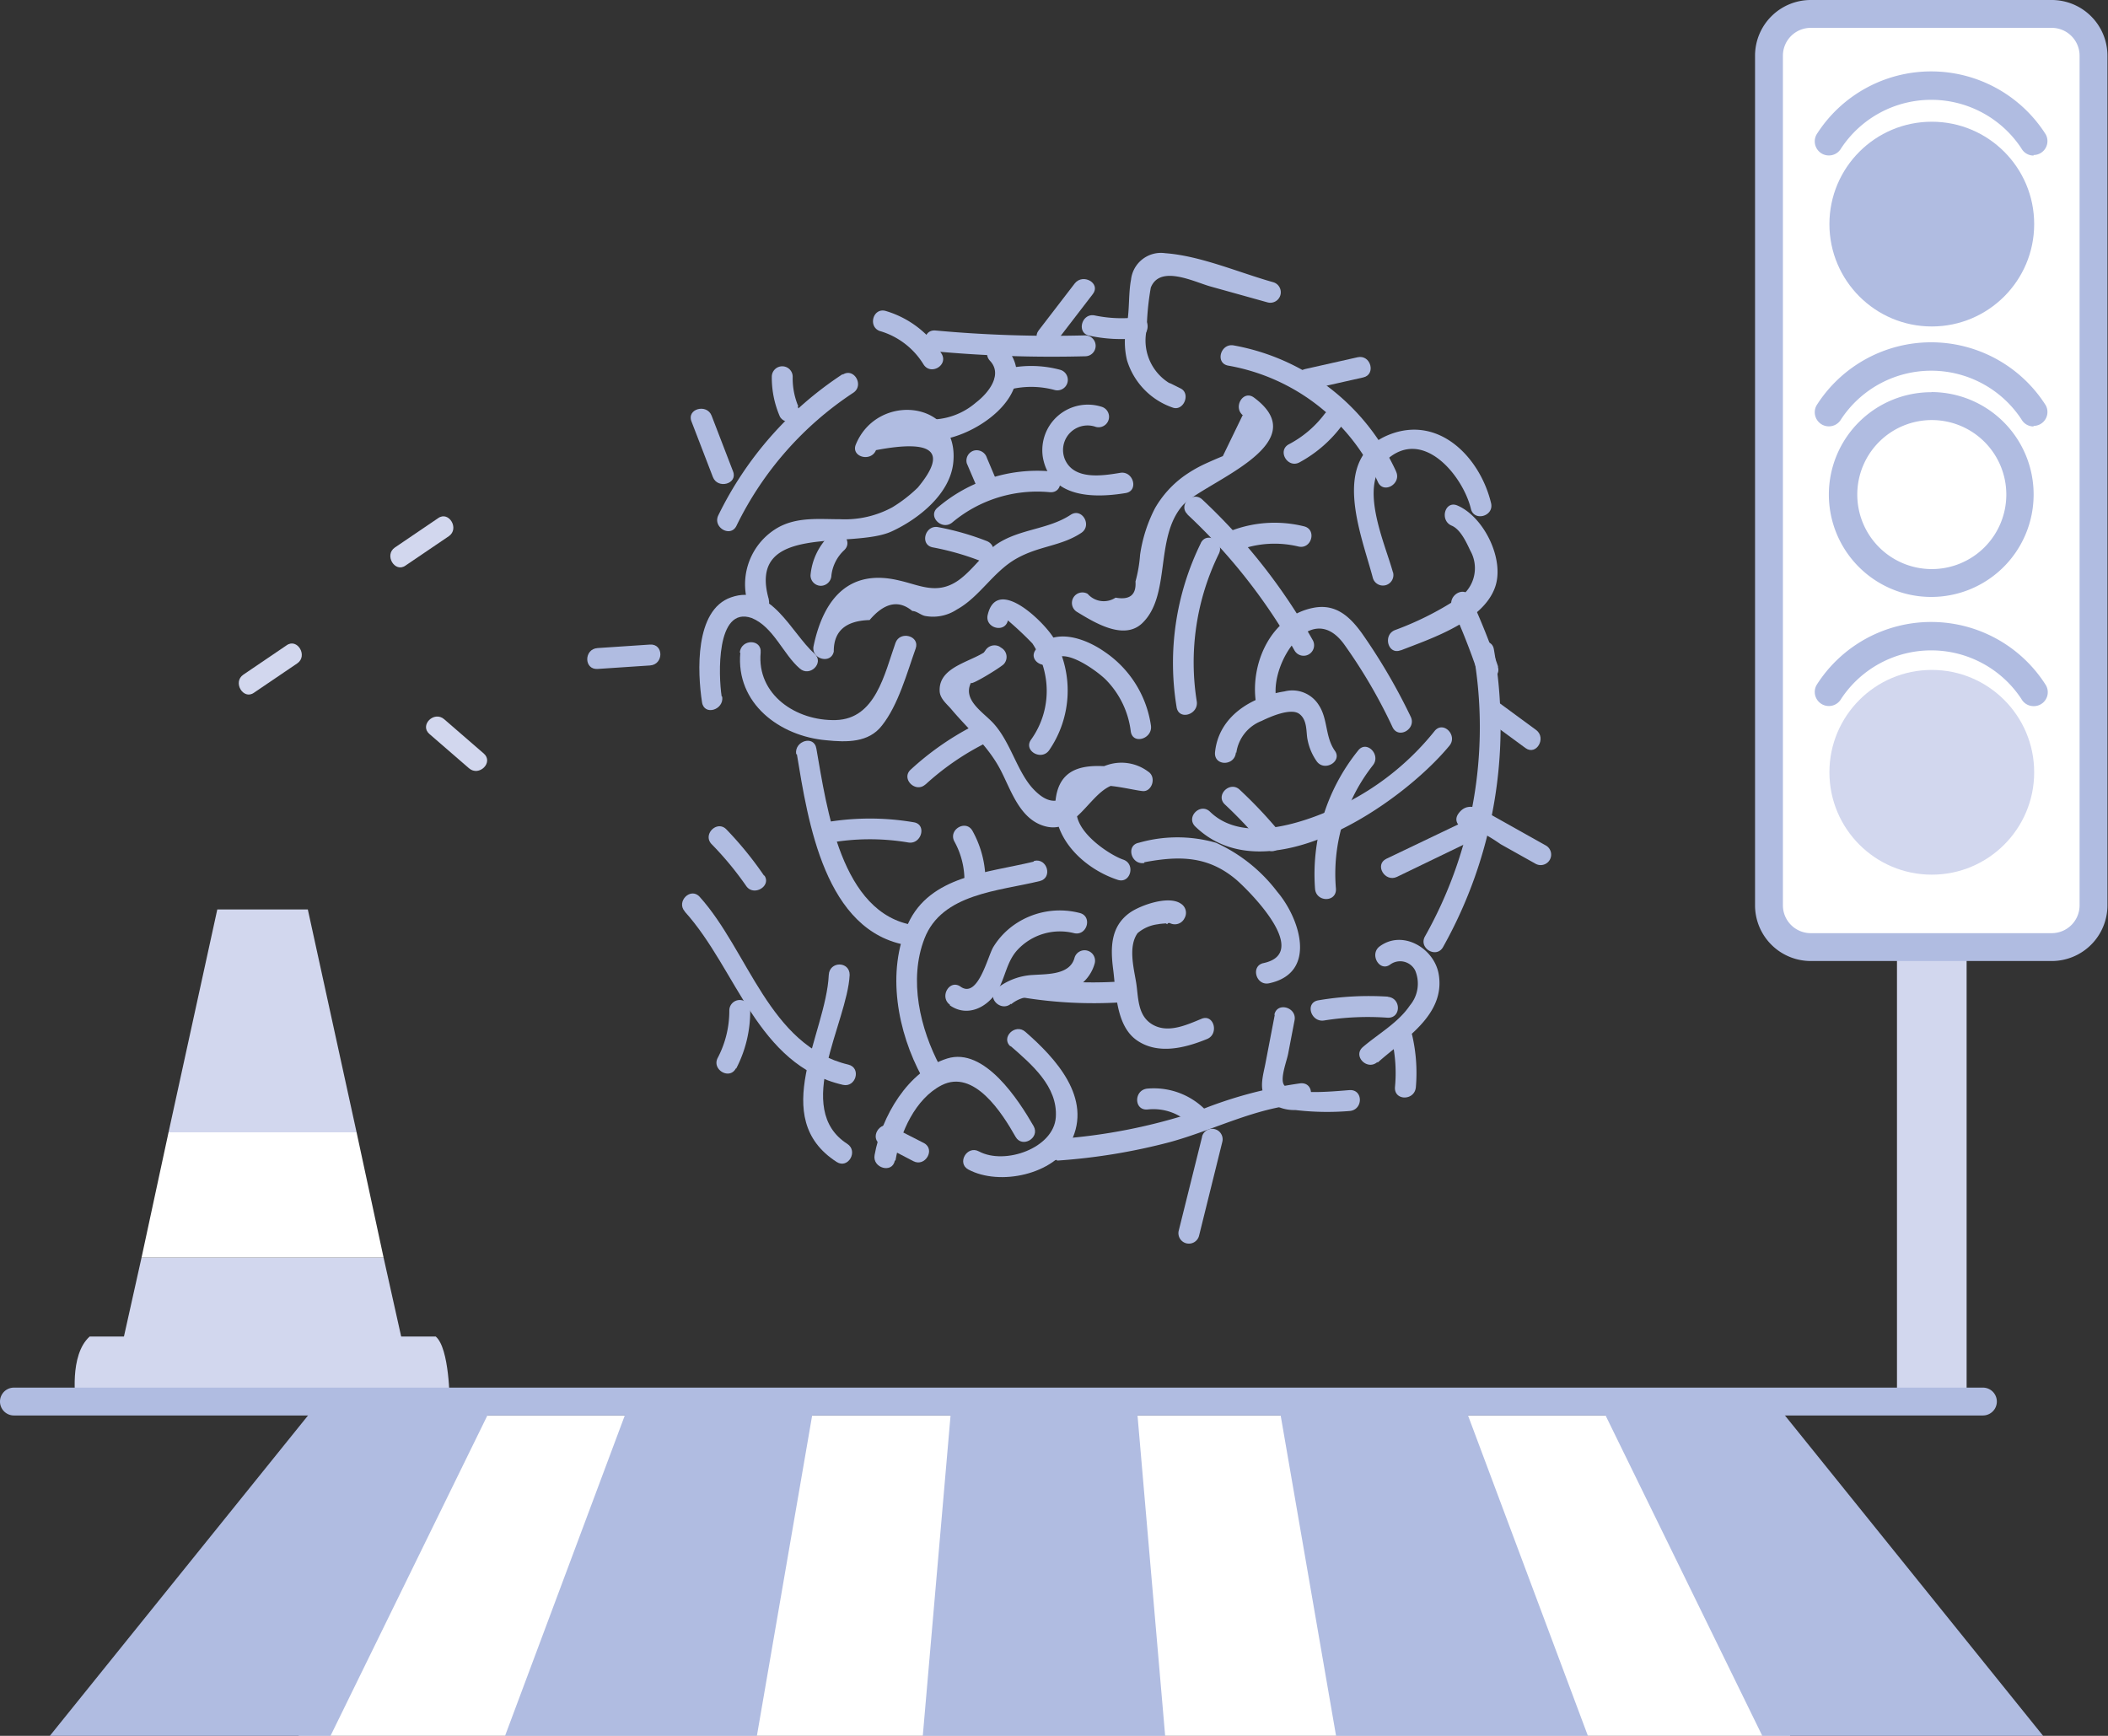 <svg xmlns="http://www.w3.org/2000/svg" viewBox="0 0 151.34 124.63"><rect x="0" y="0" width="151.34" height="124.63" fill="#333333" stroke="none"/><defs><style>.cls-1{fill:#fff}.cls-2{fill:#b0bce1}.cls-3{fill:#d2d7ee}</style></defs><title>Emptiness</title><g id="Layer_2" data-name="Layer 2"><polygon points="128.52 124.63 21.44 124.63 23.44 101.63 126.52 101.63 128.52 124.63" class="cls-1"/><polygon points="27.54 90.3 10.16 90.3 12.1 81.3 25.6 81.3 27.54 90.3" class="cls-1"/></g><g id="Layer_1" data-name="Layer 1"><path d="M60.5,26.86A25.43,25.43,0,0,0,51.57,37c-.42.86.87,1.62,1.3.76a24,24,0,0,1,8.39-9.56c.8-.53.05-1.83-.76-1.3Z" class="cls-2"/><path d="M57.31,29.17a5.19,5.19,0,0,1-.4-2.12.75.75,0,0,0-1.5,0A7,7,0,0,0,56,29.93a.76.76,0,0,0,1,.27.77.77,0,0,0,.27-1Z" class="cls-2"/><path d="M52.63,33.85l-1.54-4c-.34-.89-1.8-.5-1.45.4l1.54,4c.34.89,1.8.5,1.45-.4Z" class="cls-2"/><path d="M63.21,23.78a5.47,5.47,0,0,1,3.09,2.38c.51.82,1.8.07,1.3-.76a7.06,7.06,0,0,0-4-3.07c-.93-.28-1.32,1.16-.4,1.45Z" class="cls-2"/><path d="M67.17,25.23a91.53,91.53,0,0,0,10.74.35.75.75,0,0,0,0-1.5,91.53,91.53,0,0,1-10.74-.35c-1-.09-1,1.41,0,1.5Z" class="cls-2"/><path d="M83.33,28.85l.66.33.58-1.37a3.59,3.59,0,0,1-2.24-4.16,18.82,18.82,0,0,1,.29-3c.66-1.67,3.13-.4,4.29-.08L91,21.71a.75.75,0,0,0,.4-1.45c-2.46-.69-5.19-1.89-7.74-2.08a2.16,2.16,0,0,0-2.46,1.9c-.19,1-.1,2.12-.29,3.17a5.62,5.62,0,0,0,0,2.61,5.19,5.19,0,0,0,3.27,3.4c.79.3,1.33-1,.58-1.37l-.66-.33c-.86-.43-1.62.86-.76,1.3Z" class="cls-2"/><path d="M81.66,22.78a9.5,9.5,0,0,1-3.06-.13c-.94-.2-1.34,1.25-.4,1.45a10.75,10.75,0,0,0,3.46.18c.95-.11,1-1.61,0-1.5Z" class="cls-2"/><path d="M53.15,46.86c-.33,3.65,2.83,6,6.17,6.29,1.47.15,3.05.18,4-1.06,1.17-1.47,1.8-3.79,2.42-5.53.32-.91-1.13-1.3-1.45-.4-.79,2.23-1.43,5.46-4.28,5.54s-5.68-1.82-5.4-4.84c.09-1-1.41-1-1.5,0Z" class="cls-2"/><path d="M57.21,54.15c.8,4.84,2,12.79,8,13.73.94.15,1.35-1.3.4-1.45-5.25-.83-6.25-8.42-7-12.68-.16-1-1.6-.55-1.45.4Z" class="cls-2"/><path d="M49.16,65.45c3.78,4.19,5.17,11,11.35,12.44.94.22,1.34-1.22.4-1.45-5.69-1.35-7.17-8.15-10.68-12.05-.65-.72-1.71.35-1.06,1.06Z" class="cls-2"/><path d="M59.5,70c-.2,4.27-4.37,10.25.57,13.43.81.52,1.57-.77.76-1.3-3.93-2.52,0-8.69.17-12.13,0-1-1.45-1-1.5,0Z" class="cls-2"/><path d="M52.86,76.71a8.92,8.92,0,0,0,1-4.16.75.75,0,0,0-1.5,0,7.25,7.25,0,0,1-.83,3.4c-.45.85.85,1.61,1.3.76Z" class="cls-2"/><path d="M72.55,75.1c1.51,1.32,3.4,2.91,3.25,5.12s-3.65,3.45-5.52,2.45c-.85-.46-1.61.84-.76,1.3,2.24,1.2,6.18.37,7.37-2,1.56-3.12-1.11-6-3.28-7.89-.72-.63-1.79.42-1.06,1.06Z" class="cls-2"/><path d="M75.9,83.33A43.07,43.07,0,0,0,84,82c3.14-.86,6.08-2.45,9.37-2.72,1-.08,1-1.58,0-1.5a30.57,30.57,0,0,0-7.39,2,40.58,40.58,0,0,1-10.12,2c-1,.07-1,1.57,0,1.5Z" class="cls-2"/><path d="M91.52,72.86l-.67,3.49c-.15.8-.5,1.84.06,2.57A2.94,2.94,0,0,0,93,79.7a19.46,19.46,0,0,0,3.88.07c1-.07,1-1.57,0-1.5s-4.32.44-4.73-.43c-.23-.49.23-1.66.33-2.18l.46-2.4c.18-.94-1.26-1.35-1.45-.4Z" class="cls-2"/><path d="M82.39,79.66a3.77,3.77,0,0,1,3.2,1.2c.66.71,1.72-.36,1.06-1.06a5.21,5.21,0,0,0-4.26-1.64c-1,.08-1,1.59,0,1.5Z" class="cls-2"/><path d="M86.3,81.63l-1.67,6.71a.75.75,0,0,0,1.45.4L87.75,82a.75.75,0,0,0-1.45-.4Z" class="cls-2"/><path d="M98.9,76.3c1.85-1.67,4.89-3.38,4.39-6.35-.32-1.87-2.59-3.22-4.24-2-.76.57,0,1.87.76,1.3a1.21,1.21,0,0,1,1.79.43,2.43,2.43,0,0,1-.38,2.51c-.84,1.25-2.29,2.05-3.39,3-.72.65.34,1.7,1.06,1.06Z" class="cls-2"/><path d="M99.66,71.56a21.6,21.6,0,0,0-5,.26c-1,.16-.55,1.6.4,1.45a19.9,19.9,0,0,1,4.55-.2c1,.06,1-1.44,0-1.5Z" class="cls-2"/><path d="M99.95,74.75a10.7,10.7,0,0,1,.2,3.3c-.08,1,1.42,1,1.5,0a12,12,0,0,0-.26-3.7c-.21-.94-1.66-.54-1.45.4Z" class="cls-2"/><path d="M103.6,68a32.33,32.33,0,0,0,3.65-21.38c-.16-.95-1.6-.55-1.45.4a30.64,30.64,0,0,1-3.5,20.22c-.47.85.83,1.6,1.3.76Z" class="cls-2"/><path d="M105.28,58.91l-5.75,2.75c-.87.42-.11,1.71.76,1.3L106,60.2c.87-.42.11-1.71-.76-1.3Z" class="cls-2"/><path d="M106,59.21l.09-.13-.45.34a12.51,12.51,0,0,1,2.09,1.19l2.5,1.4a.75.75,0,0,0,.76-1.3l-4.1-2.3c-.75-.42-1.58-.83-2.18,0s.74,1.54,1.3.76Z" class="cls-2"/><path d="M106.62,51.58l2.9,2.13c.78.57,1.53-.73.76-1.3l-2.9-2.13c-.78-.57-1.53.73-.76,1.3Z" class="cls-2"/><path d="M100.58,46.69c2.18-.85,5.9-2.07,6.76-4.54.7-2-.82-5.06-2.72-5.86-.89-.37-1.28,1.08-.4,1.45.64.27,1.06,1.21,1.34,1.8a2.56,2.56,0,0,1-1,3.5,22.21,22.21,0,0,1-4.41,2.2c-.89.35-.5,1.8.4,1.45Z" class="cls-2"/><path d="M100,41.08c-.6-2.16-2.46-6.17-.52-8,2.64-2.5,5.55,1.08,6.12,3.45.22.94,1.67.54,1.45-.4-.78-3.27-3.73-6.35-7.32-4.92-4.28,1.71-2,7.14-1.17,10.28a.75.75,0,0,0,1.45-.4Z" class="cls-2"/><path d="M100.23,33.85A15.93,15.93,0,0,0,88.57,24.8c-.94-.17-1.35,1.27-.4,1.45a14.55,14.55,0,0,1,10.76,8.37c.41.87,1.7.11,1.3-.76Z" class="cls-2"/><path d="M94.09,27.95l3.78-.85c.94-.21.54-1.66-.4-1.45l-3.78.85c-.94.21-.54,1.66.4,1.45Z" class="cls-2"/><path d="M95.09,29.73a7.65,7.65,0,0,1-2.56,2.17c-.85.46-.09,1.75.76,1.3a9.33,9.33,0,0,0,3.1-2.71c.58-.77-.72-1.52-1.3-.76Z" class="cls-2"/><path d="M89.21,29.82l-1.42,2.93q-.66.27-1.31.57a9.39,9.39,0,0,0-1.56.92,7.41,7.41,0,0,0-2,2.25,10.57,10.57,0,0,0-1.07,3.34,9.85,9.85,0,0,1-.33,1.92q.1,1.44-1.43,1.16a1.53,1.53,0,0,1-2-.27.75.75,0,0,0-.76,1.3c1.25.76,3.36,2.07,4.68.8,2.07-2,.88-6.1,2.87-8.42,1.42-1.66,9.75-4.38,5.14-7.78-.78-.57-1.53.73-.76,1.3Z" class="cls-2"/><path d="M85.25,36.94a40.84,40.84,0,0,1,7.69,9.77.75.75,0,0,0,1.3-.76,42.17,42.17,0,0,0-7.92-10.08c-.7-.66-1.77.4-1.06,1.06Z" class="cls-2"/><path d="M93.62,37.79a8.76,8.76,0,0,0-5.16.29c-.9.33-.51,1.79.4,1.45a7.33,7.33,0,0,1,4.36-.29c.94.22,1.34-1.22.4-1.45Z" class="cls-2"/><path d="M86.21,39a19.5,19.5,0,0,0-1.74,11.76c.15,1,1.59.55,1.45-.4a17.72,17.72,0,0,1,1.59-10.61c.42-.87-.87-1.63-1.3-.76Z" class="cls-2"/><path d="M88.76,54.05a2.88,2.88,0,0,1,1.82-2.29c.59-.29,2.08-.95,2.69-.51s.49,1.33.6,1.84a4,4,0,0,0,.66,1.57c.56.78,1.86,0,1.3-.76-.7-1-.49-2.26-1.14-3.26a2.24,2.24,0,0,0-2.46-1c-2.39.38-4.74,1.79-5,4.38-.08,1,1.42,1,1.5,0Z" class="cls-2"/><path d="M91.61,50.05c-.37-2.48,2.5-7,4.86-3.83a37.47,37.47,0,0,1,3.51,6c.43.87,1.72.11,1.3-.76a42.25,42.25,0,0,0-3.51-6c-.86-1.19-1.86-2.11-3.42-1.83-3.09.56-4.61,4-4.18,6.82.14,1,1.59.55,1.45-.4Z" class="cls-2"/><path d="M103,52.48a19.4,19.4,0,0,1-6.27,5.13c-2.65,1.32-7.35,3.12-9.86.67-.69-.67-1.75.38-1.06,1.06,5.15,5,14.79-1.61,18.25-5.8.61-.74-.44-1.81-1.06-1.06Z" class="cls-2"/><path d="M97.51,53.88a14.15,14.15,0,0,0-3.1,9.92c.07,1,1.57,1,1.5,0a12.6,12.6,0,0,1,2.66-8.86c.59-.75-.46-1.82-1.06-1.06Z" class="cls-2"/><path d="M51.81,50c-.23-1.46-.42-6.51,2.15-5.63C55.53,45,56.24,47,57.42,48c.72.64,1.78-.41,1.06-1.06-1.7-1.52-3.11-5.07-6-4.05-2.62.91-2.41,5.39-2.08,7.53.15,1,1.59.55,1.45-.4Z" class="cls-2"/><path d="M55.2,43.05c-1.62-5.6,6-3.56,8.85-4.91,1.91-.89,4.17-2.68,4.39-4.94.44-4.45-5.45-5.07-7-1.28-.36.89,1.09,1.28,1.45.4q6.21-1.18,3,2.69a10.24,10.24,0,0,1-1.82,1.41,7.13,7.13,0,0,1-3.74.86c-1.48,0-3-.17-4.37.54a4.69,4.69,0,0,0-2.22,5.64.75.75,0,0,0,1.45-.4Z" class="cls-2"/><path d="M59.55,38.44a4.53,4.53,0,0,0-1.36,2.87.75.75,0,0,0,.75.75.77.77,0,0,0,.75-.75,2.93,2.93,0,0,1,.92-1.81c.7-.67-.36-1.73-1.06-1.06Z" class="cls-2"/><path d="M66.64,31.61c3,.23,8.47-3.51,5.49-6.77-.65-.71-1.71.35-1.06,1.06.95,1-.12,2.33-1,3a5,5,0,0,1-3.47,1.22c-1-.07-1,1.43,0,1.5Z" class="cls-2"/><path d="M72.36,28a6.44,6.44,0,0,1,3.35,0,.75.75,0,0,0,.4-1.45,8,8,0,0,0-4.15,0,.75.75,0,0,0,.4,1.45Z" class="cls-2"/><path d="M79.07,29.2a3.27,3.27,0,0,0-4.19,3.69c.56,2.87,3.65,2.89,5.94,2.51.95-.16.55-1.61-.4-1.45-1.27.21-3.28.53-3.95-.93a1.76,1.76,0,0,1,2.2-2.37.75.75,0,0,0,.4-1.45Z" class="cls-2"/><path d="M75.4,33.84a11,11,0,0,0-8.09,2.61c-.74.62.32,1.68,1.06,1.06a9.48,9.48,0,0,1,7-2.17c1,.08,1-1.42,0-1.5Z" class="cls-2"/><path d="M71.59,34.62l-.74-1.75a.77.77,0,0,0-.92-.52.75.75,0,0,0-.52.92L70.15,35a.77.77,0,0,0,.92.52.75.75,0,0,0,.52-.92Z" class="cls-2"/><path d="M59.86,46.75q0-2.16,2.57-2.23,1.6-1.88,3.07-.65c.32,0,.62.31.94.36a3.1,3.1,0,0,0,2.26-.47c1.62-.89,2.6-2.7,4.25-3.64s3.22-.89,4.68-1.86c.8-.53.05-1.83-.76-1.3-1.64,1.08-3.68,1-5.34,2.13-1,.73-1.73,1.88-2.74,2.59-1.52,1.05-2.76.33-4.23,0-3.55-.86-5.42,1.24-6.15,4.7-.2.94,1.25,1.34,1.45.4Z" class="cls-2"/><path d="M70.85,38.85a19.37,19.37,0,0,0-3.49-1c-.94-.19-1.35,1.26-.4,1.45a19.37,19.37,0,0,1,3.49,1c.9.36,1.28-1.09.4-1.45Z" class="cls-2"/><path d="M72.33,44.52a24.24,24.24,0,0,1,1.79,1.68,6.2,6.2,0,0,1,.9,2.18,6,6,0,0,1-1,4.73c-.56.79.74,1.54,1.3.76a7.57,7.57,0,0,0,.36-8c-.61-1.1-4.1-4.6-4.77-1.72-.22.94,1.23,1.34,1.45.4Z" class="cls-2"/><path d="M75.64,47.41c.76-1,3.2.83,3.76,1.4a6.38,6.38,0,0,1,1.78,3.69c.13,1,1.58.55,1.45-.4a7.74,7.74,0,0,0-3.34-5.31c-1.43-1-3.72-1.79-4.94-.13-.57.78.73,1.53,1.3.76Z" class="cls-2"/><path d="M71.93,47.49l.08-.11-1,.27.15.1L71,46.58c-1,.92-3.59,1.18-3.54,3,0,.56.49.94.82,1.32,1.23,1.47,2.62,2.62,3.53,4.34.78,1.48,1.4,3.64,3.28,4.1,2.85.7,3.62-4.56,6.59-2.63l.38-1.4c-2.37-.2-5.86-1.24-6.27,2.08-.34,2.78,2.07,5,4.45,5.78.92.31,1.31-1.14.4-1.45-1.27-.43-5.49-3.29-2-5.21.62-.34,2.76.24,3.41.29s1-1,.38-1.4a3.2,3.2,0,0,0-3-.45c-2.18.7-3,4.18-5.33,1.61C73,55.3,72.55,53.33,71.38,52c-.72-.83-2.32-1.71-1.66-3-.15.31,2-1,2.33-1.3a.76.76,0,0,0-.15-1.18l-.15-.1a.77.77,0,0,0-1,.27l-.08.11c-.58.77.72,1.52,1.3.76Z" class="cls-2"/><path d="M66.44,56.33a19,19,0,0,1,4.11-2.87c.86-.45.1-1.74-.76-1.3a20.5,20.5,0,0,0-4.41,3.1c-.71.65.35,1.71,1.06,1.06Z" class="cls-2"/><path d="M74.19,61.87c-3.3.8-7.42,1-9,4.45s-.75,7.79,1,11c.45.85,1.75.1,1.3-.76-1.43-2.68-2.27-6.21-1.12-9.17,1.25-3.24,5.35-3.41,8.28-4.13.94-.23.54-1.67-.4-1.45Z" class="cls-2"/><path d="M70.75,63.3a7.37,7.37,0,0,0-.93-3.64c-.47-.85-1.76-.09-1.3.76a5.77,5.77,0,0,1,.72,2.88.75.75,0,0,0,1.5,0Z" class="cls-2"/><path d="M59.36,60.55a16.59,16.59,0,0,1,5.85-.06c.94.16,1.35-1.29.4-1.45a18.75,18.75,0,0,0-6.65.06c-.95.18-.55,1.62.4,1.45Z" class="cls-2"/><path d="M64.29,83.32c.34-2,1.42-4.43,3.31-5.4,2.33-1.19,4.35,2,5.31,3.7.47.84,1.77.09,1.3-.76C73.14,79,70.68,75.16,68,76c-2.84.89-4.72,4.2-5.21,6.93-.17.94,1.28,1.35,1.45.4Z" class="cls-2"/><path d="M63.29,82.18l2.28,1.19c.85.45,1.61-.85.76-1.3L64,80.88c-.85-.45-1.61.85-.76,1.3Z" class="cls-2"/><path d="M68.19,72.18c1.28.9,2.74.13,3.45-1.09.54-.94.64-2.06,1.41-2.89A4.16,4.16,0,0,1,77.11,67c.94.22,1.34-1.22.4-1.45a5.71,5.71,0,0,0-4.64.81A5.38,5.38,0,0,0,71.31,68c-.41.69-1.1,3.73-2.35,2.84-.79-.56-1.54.74-.76,1.3Z" class="cls-2"/><path d="M72.59,72.11c1.06-.91,2.72-.5,4-.93a2.88,2.88,0,0,0,2-2,.75.75,0,0,0-1.45-.4C76.81,70,75.18,69.93,74.2,70a4.56,4.56,0,0,0-2.67,1c-.73.63.33,1.69,1.06,1.06Z" class="cls-2"/><path d="M83.85,66.25l.09,0A.77.77,0,0,0,85,66l.06-.11a.77.77,0,0,0-.27-1c-.87-.62-2.88.09-3.66.63-1.42,1-1.41,2.56-1.21,4.1s.18,4,1.68,5.06,3.45.58,5.06-.08c.88-.36.49-1.82-.4-1.45-1.09.45-2.41,1.06-3.52.41s-1-2-1.18-3.06S81,67.94,81.67,67a2.75,2.75,0,0,1,1.47-.64c.24-.06,1-.06.85-.14l-.27-1-.06.11,1-.27-.09,0c-.88-.38-1.64.91-.76,1.3Z" class="cls-2"/><path d="M73.44,71.62a31.67,31.67,0,0,0,7,.35c1-.06,1-1.56,0-1.5a29.9,29.9,0,0,1-6.58-.29c-.94-.15-1.35,1.3-.4,1.45Z" class="cls-2"/><path d="M82.15,61.91c2.54-.48,4.61-.46,6.65,1.29,1.12,1,5.27,5.23,1.91,5.95-.94.2-.54,1.65.4,1.45,3.51-.75,2.2-4.68.59-6.57a11.48,11.48,0,0,0-4.4-3.52,10.06,10.06,0,0,0-5.54,0c-.95.18-.55,1.62.4,1.45Z" class="cls-2"/><path d="M91.91,59.79A32.46,32.46,0,0,0,89,56.7c-.7-.66-1.77.4-1.06,1.06a32.46,32.46,0,0,1,2.9,3.1c.61.75,1.67-.32,1.06-1.06Z" class="cls-2"/><path d="M54.86,62.88a25.39,25.39,0,0,0-2.71-3.33c-.67-.69-1.73.37-1.06,1.06a23.08,23.08,0,0,1,2.48,3c.54.79,1.84,0,1.3-.76Z" class="cls-2"/><path d="M46.66,46.28l-3.75.25c-1,.06-1,1.57,0,1.5l3.75-.25c1-.06,1-1.57,0-1.5Z" class="cls-2"/><path d="M34.73,54.1l-2.84-2.46c-.73-.63-1.79.43-1.06,1.06l2.84,2.46c.73.63,1.79-.43,1.06-1.06Z" class="cls-3"/><path d="M31.46,37.2l-3.11,2.11c-.79.54,0,1.84.76,1.3l3.11-2.11c.79-.54,0-1.84-.76-1.3Z" class="cls-3"/><path d="M20.58,46.33l-3.11,2.11c-.79.54,0,1.84.76,1.3l3.11-2.11c.79-.54,0-1.84-.76-1.3Z" class="cls-3"/><path d="M75.87,24.48l2.59-3.37c.59-.77-.71-1.51-1.3-.76l-2.59,3.37c-.59.77.71,1.51,1.3.76Z" class="cls-2"/><path d="M107.56,47.88a53.42,53.42,0,0,0-2-5c-.4-.88-1.69-.12-1.3.76a49.53,49.53,0,0,1,1.82,4.61c.31.91,1.76.52,1.45-.4Z" class="cls-2"/><polygon points="83.65 124.63 66.25 124.63 68.33 100.63 81.58 100.63 83.65 124.63" class="cls-2"/><polygon points="54.34 124.63 36.26 124.63 45.23 100.63 58.48 100.63 54.34 124.63" class="cls-2"/><polygon points="23.73 124.63 3.58 124.63 22.92 100.63 35.48 100.63 23.73 124.63" class="cls-2"/><polygon points="95.92 124.63 114 124.63 105.02 100.63 91.77 100.63 95.92 124.63" class="cls-2"/><polygon points="126.52 124.63 146.68 124.63 127.34 100.63 114.78 100.63 126.52 124.63" class="cls-2"/><rect width="5" height="58.27" x="136.19" y="42.37" class="cls-3"/><rect width="23.3" height="66.96" x="127.04" y="1" class="cls-1" rx="3" ry="3"/><path d="M147.34,69H130a4,4,0,0,1-4-4V4a4,4,0,0,1,4-4h17.3a4,4,0,0,1,4,4V65A4,4,0,0,1,147.34,69ZM130,2a2,2,0,0,0-2,2V65a2,2,0,0,0,2,2h17.3a2,2,0,0,0,2-2V4a2,2,0,0,0-2-2Z" class="cls-2"/><circle cx="138.69" cy="16.09" r="7.35" class="cls-2"/><path d="M138.69,30.16a5.35,5.35,0,1,1-5.35,5.35,5.35,5.35,0,0,1,5.35-5.35m0-2A7.35,7.35,0,1,0,146,35.5a7.35,7.35,0,0,0-7.35-7.35Z" class="cls-2"/><circle cx="138.69" cy="55.45" r="7.35" class="cls-3"/><path d="M146,11.17a1,1,0,0,1-.88-.52,7.75,7.75,0,0,0-12.94,0,1,1,0,1,1-1.76-1,9.74,9.74,0,0,1,16.45,0,1,1,0,0,1-.88,1.48Z" class="cls-2"/><path d="M146,30.62a1,1,0,0,1-.88-.52,7.75,7.75,0,0,0-12.94,0,1,1,0,1,1-1.76-1,9.74,9.74,0,0,1,16.45,0,1,1,0,0,1-.88,1.48Z" class="cls-2"/><path d="M146,50.7a1,1,0,0,1-.88-.52,7.75,7.75,0,0,0-12.94,0,1,1,0,1,1-1.76-1,9.74,9.74,0,0,1,16.45,0A1,1,0,0,1,146,50.7Z" class="cls-2"/><path d="M32.28,100.63H5.44s-.5-3.33,1-4.67H31.28C32.28,96.8,32.28,100.63,32.28,100.63Z" class="cls-3"/><polygon points="25.6 81.3 22.1 65.3 15.6 65.3 12.1 81.3 25.6 81.3" class="cls-3"/><polygon points="10.16 90.3 8.6 97.3 29.1 97.3 27.54 90.3 10.16 90.3" class="cls-3"/><path d="M142.36,101.63H1a1,1,0,0,1,0-2H142.36a1,1,0,0,1,0,2Z" class="cls-2"/></g></svg>
